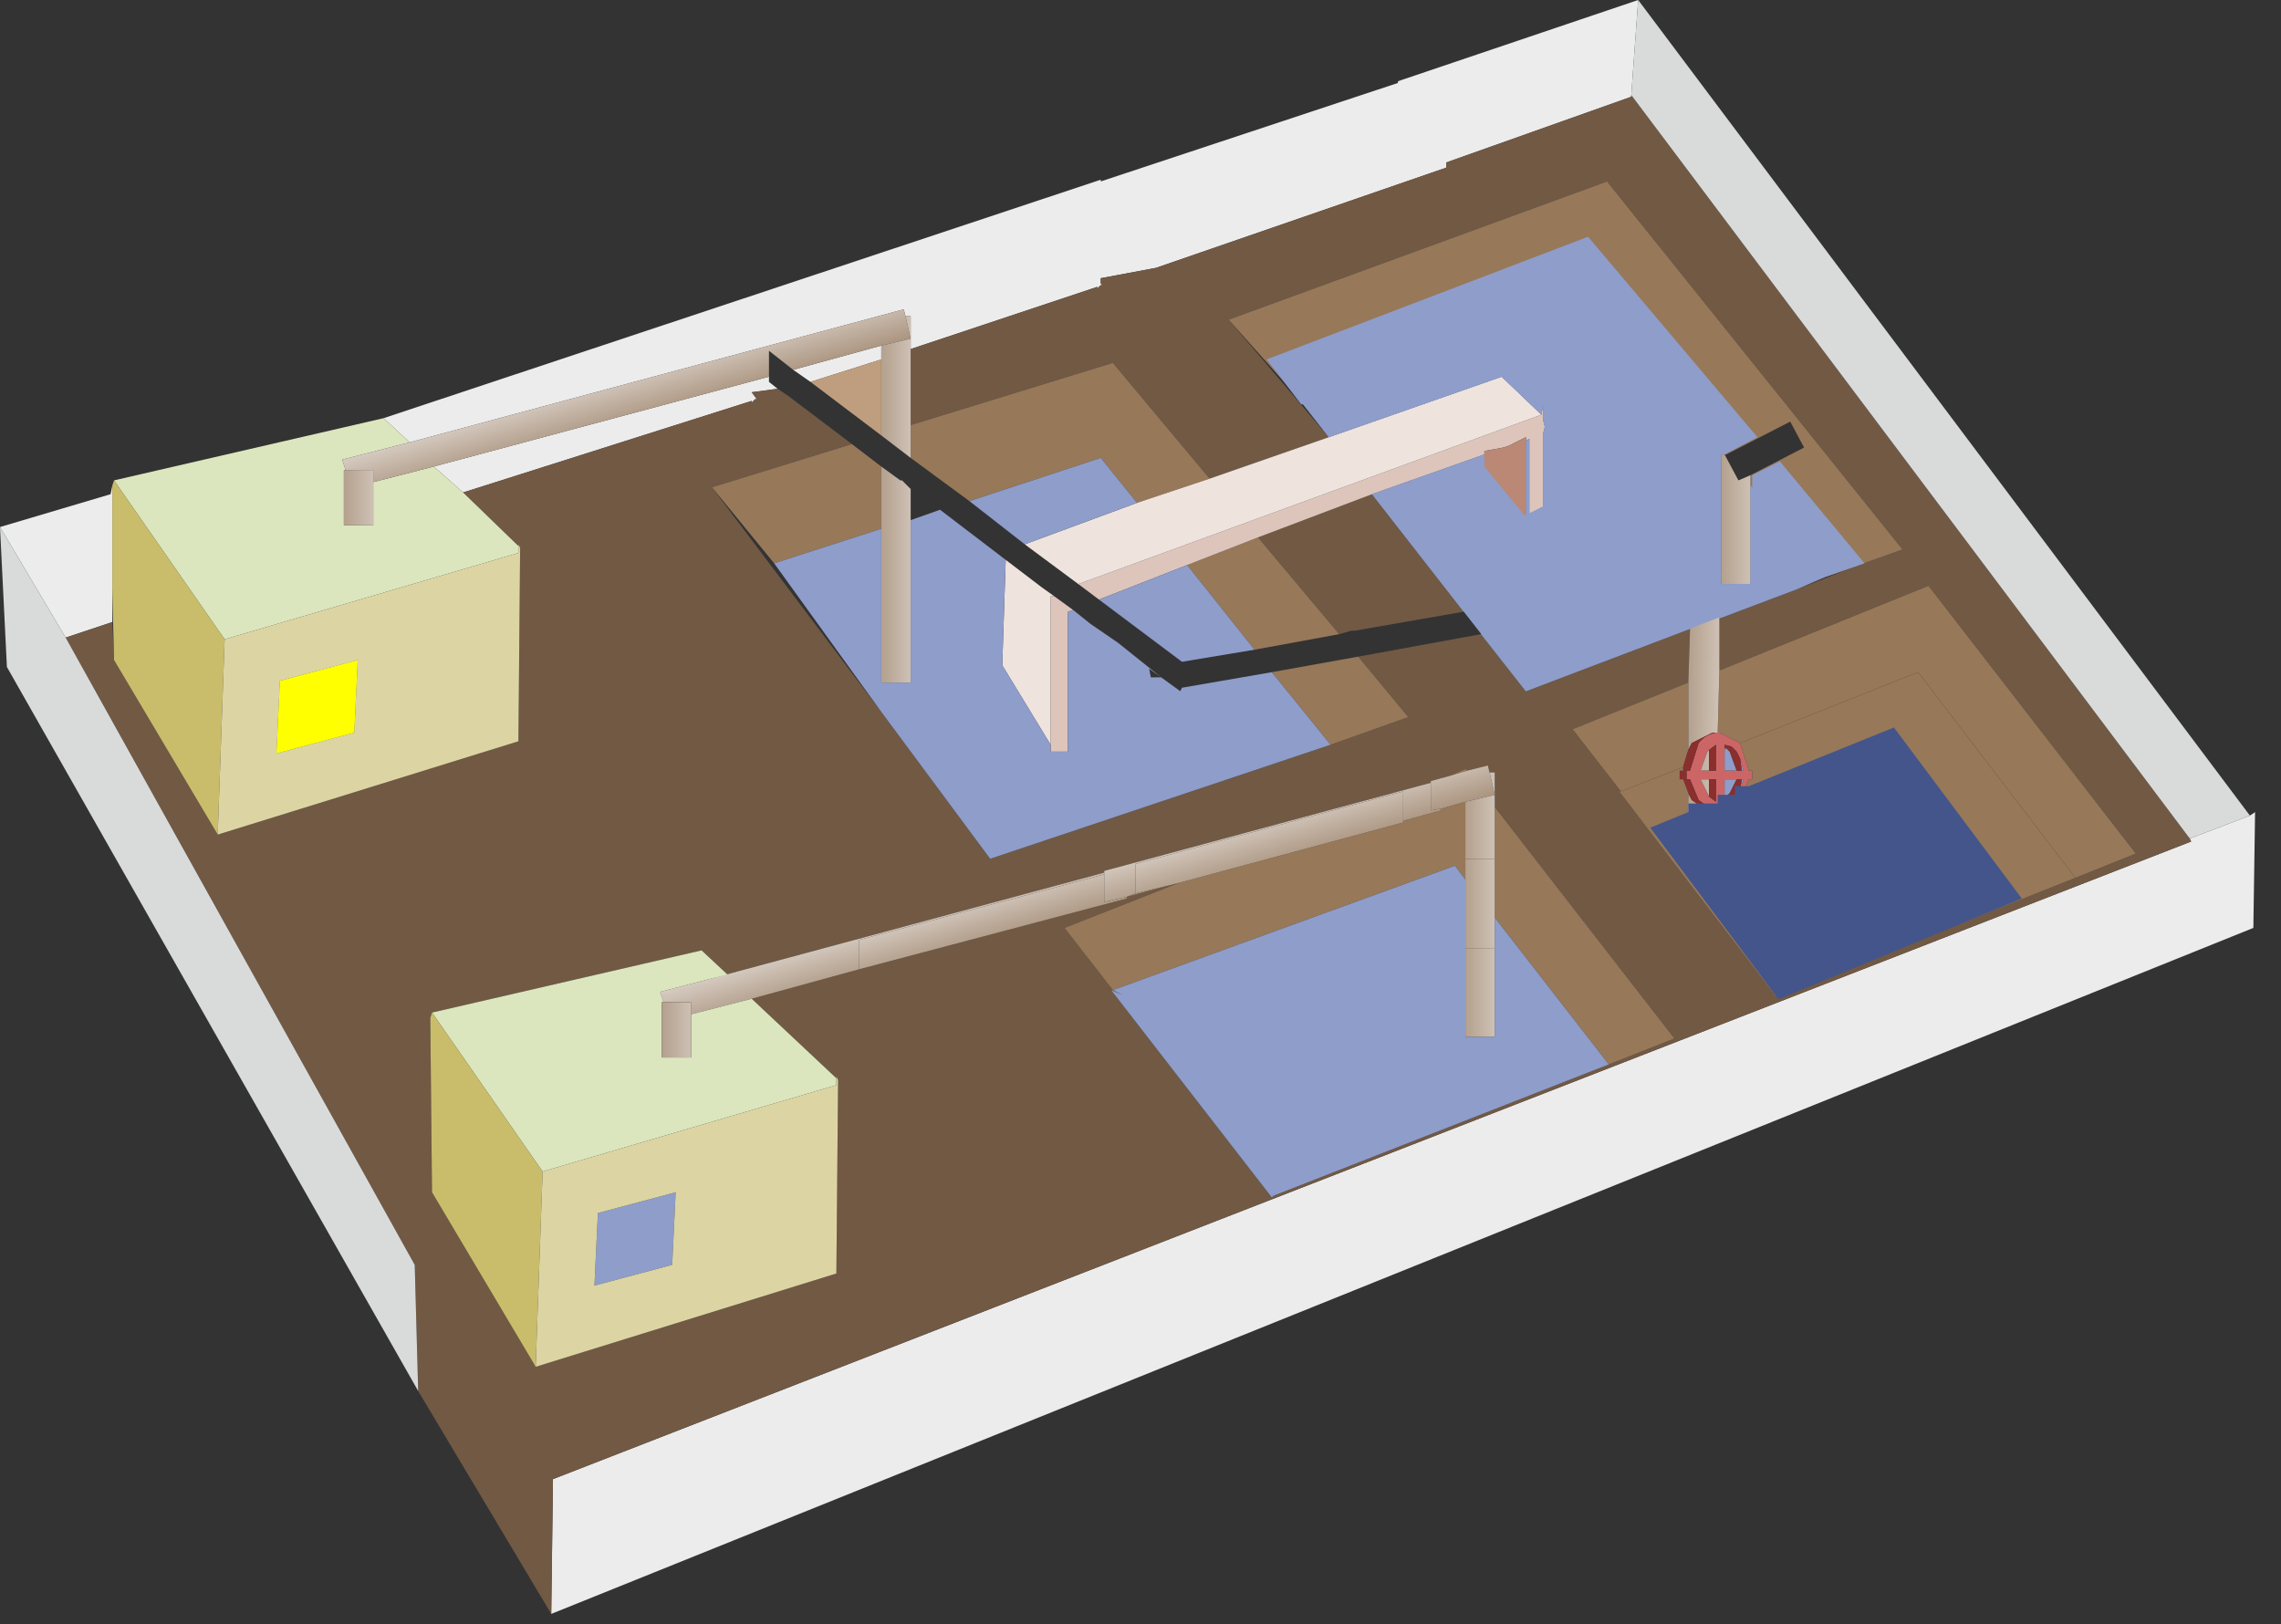 <?xml version="1.0" encoding="utf-8"?>
<svg version="1.1" id="Layer_1"
xmlns="http://www.w3.org/2000/svg"
xmlns:xlink="http://www.w3.org/1999/xlink"
xmlns:author="http://www.sothink.com"
width="66px" height="47px"
xml:space="preserve">
<rect width="100%" height="100%" fill="#333333" stroke="none"/>
<g id="74" transform="matrix(1, 0, 0, 1, 32.6, 23.35)">
<path style="fill:#ECECEC;fill-opacity:1" d="M14.6,-20.55L9.25 -18.65L9.25 -18.5L0.85 -15.6L-0.75 -15.3L-0.75 -15.2L-0.75 -15.15L-0.7 -15.1L-0.75 -15.1L-0.85 -15L-0.85 -15.05L-6.25 -13.25L-6.25 -14.2L-6.4 -14.2L-6.45 -14.4L-20.75 -10.55L-21.5 -11.25L-0.75 -18.15L-0.75 -18.1L7.85 -20.95L7.85 -21L14.8 -23.35L14.6 -20.6L14.6 -20.55M-16.65,23.35L-16.6 19.45L30.8 1L30.75 0.9L30.8 0.9L32.5 0.25L32.65 0.15L32.6 3.5L-16.65 23.35M-30.7,-4.9L-32.6 -8.1L-29.4 -9.05L-29.35 -9.3L-29.35 -6.3L-29.35 -5.35L-30.7 -4.9M-7.1,-12.95L-9.15 -12.3L-9.65 -12.65L-7.1 -13.35L-7.1 -12.95M-10.35,-12.45L-10.35 -12.3L-10.1 -12.1L-10.85 -12L-10.7 -11.8L-10.75 -11.8L-10.85 -11.7L-10.85 -11.75L-19.2 -9.1L-20.05 -9.85L-10.35 -12.45" />
<path style="fill:#715944;fill-opacity:1" d="M-6.25,-13.25L-0.85 -15.05L-0.85 -15L-0.75 -15.1L-0.7 -15.1L-0.75 -15.15L-0.75 -15.2L-0.75 -15.3L0.85 -15.6L9.25 -18.5L9.25 -18.65L14.6 -20.55L14.6 -20.6L30.75 0.9L30.8 1L-16.6 19.45L-16.65 23.35L-20.5 16.9L-20.6 13.25L-30.7 -4.9L-29.35 -5.35L-29.3 -4.25L-26.3 0.8L-17.6 -1.9L-17.55 -7.5L-17.6 -7.6L-17.6 -7.55L-19.2 -9.1L-10.85 -11.75L-10.85 -11.7L-10.75 -11.8L-10.7 -11.8L-10.85 -12L-10.1 -12.1L-9.8 -11.9L-7.95 -10.5L-12 -9.25L-7.1 -2.75L-3.95 1.5L5.9 -1.8L8.15 -2.6L6.7 -4.35L10.25 -5L11.55 -3.35L16.3 -5.15L16.25 -3.6L12.9 -2.25L14.3 -0.45L14.25 -0.45L18.8 5.5L18.85 5.5L29.2 1.35L23.2 -6.4L17.15 -3.95L17.15 -5.45L19.4 -6.3L21.05 -6.95L22.45 -7.45L13.9 -18.1L2.95 -14.1L5.85 -10.7L2.4 -9.5L-0.4 -12.85L-6.25 -11.05L-6.25 -13.25M9.75,-5.65L6.6 -5.1L6.5 -5.1L6.15 -5L3.8 -7.8L7.1 -9.05L9.75 -5.65M15.85,6.7L10.65 0L10.65 -1L10.5 -1L10.45 -1.2L9.85 -1.05L9.8 -1.1L9.35 -0.9L8.8 -0.75L8.8 -0.7L-0.65 1.85L-0.65 1.9L-12.15 5L-11.55 4.85L-12.3 4.15L-20.1 5.95L-20.15 6.1L-20.1 11.15L-17.1 16.2L-8.4 13.5L-8.35 7.9L-8.4 7.8L-8.4 7.85L-10.85 5.55L-7.75 4.7L0 2.65L0 2.6L1.1 2.3L1.5 2.2L-1.8 3.5L-0.4 5.3L-0.1 5.45L-0.45 5.3L4.2 11.3L4.25 11.25L13.95 7.45L15.85 6.7" />
<path style="fill:#D9DBDB;fill-opacity:1" d="M32.5,0.25L30.8 0.9L30.75 0.9L14.6 -20.6L14.8 -23.35L32.5 0.25M-20.5,16.9L-32.4 -4.05L-32.6 -8.1L-30.7 -4.9L-20.6 13.25L-20.5 16.9" />
<path style="fill:#977859;fill-opacity:1" d="M-0.75,-10.1L-4.55 -8.85L-6.25 -10.1L-6.25 -11.05L-0.4 -12.85L2.4 -9.5L0.3 -8.8L-0.75 -10.1M6.15,-5L3.7 -4.55L1.75 -7L3.8 -7.8L6.15 -5M-7.95,-10.5L-7.1 -9.85L-7.1 -8.05L-10.2 -7.05L-12 -9.25L-7.95 -10.5M6.7,-4.35L8.15 -2.6L5.9 -1.8L4.2 -3.9L6.7 -4.35M9.8,-1.1L9.85 -1.05L9.35 -0.9L9.8 -1.1M9.8,1.5L9.8 2.1L9.5 1.7L-0.4 5.3L-1.8 3.5L1.5 2.2L8 0.45L8 0.4L9.1 0.1L9.1 0.05L9.8 -0.15L9.8 1.5M13.55,-14.95L5 -11.8L2.95 -14.1L13.9 -18.1L22.45 -7.45L21.05 -6.95L20.2 -6.65L18.05 -9.3L18.05 -9.6L19.6 -10.4L19.2 -11.15L17.35 -10.2L13.55 -14.95M16.25,-1.65L16.1 -1.15L14.3 -0.45L12.9 -2.25L16.25 -3.6L16.25 -1.65M17.15,-3.95L23.2 -6.4L29.2 1.35L18.85 5.5L18.8 5.5L27.45 2.05L22.9 -3.9L17.75 -1.85L17.15 -2.15L17.1 -2.15L17.15 -3.95M17.3,-1.7L17.35 -1.7L17.3 -1.65L17.3 -1.7M13.95,7.45L10.65 3.2L10.65 1.5L10.65 0L15.85 6.7L13.95 7.45" />
<path style="fill:#DDC5BB;fill-opacity:1" d="M-0.8,-6L-1.4 -6.45L12 -11.35L12.05 -11.65L12.05 -11.2L12.1 -11L12.05 -10.8L12.05 -6.7L11.65 -6.7L11.65 -10.65L11.55 -10.6L11.55 -10.7L11.05 -10.45L10.9 -10.4L10.35 -10.3L10.35 -10.2L7.1 -9.05L3.8 -7.8L1.75 -7L-0.8 -6M-2.2,-6.1L-2.1 -6.1L-1.55 -5.7L-1.7 -5.65L-1.7 -1.6L-2.2 -1.6L-2.2 -1.8L-2.2 -6.1" />
<path style="fill:#EFE3DE;fill-opacity:1" d="M5.85,-10.7L10.85 -12.45L12 -11.35L-1.4 -6.45L-2.95 -7.6L0.3 -8.8L2.4 -9.5L5.85 -10.7M-2.1,-6.1L-2.2 -6.1L-2.2 -1.8L-3.6 -4.1L-3.5 -7.15L-2.45 -6.35L-2.1 -6.1" />
<path style="fill:#8E9DCA;fill-opacity:1" d="M-4.55,-8.85L-0.75 -10.1L0.3 -8.8L-2.95 -7.6L-4.55 -8.85M17.35,-10.2L17.3 -10.2L17.2 -10.2L17.2 -6.45L18.05 -6.45L18.05 -9.3L20.2 -6.65L19.4 -6.3L17.15 -5.45L17.2 -6.75L17 -6.75L16.95 -6.95L9.75 -5.65L7.1 -9.05L10.35 -10.2L10.35 -8.7L11.55 -6.9L11.55 -10.6L11.65 -10.65L11.65 -6.7L12.05 -6.7L12.05 -10.8L12.1 -11L12.05 -11.2L12.05 -11.65L12 -11.35L10.85 -12.45L5.85 -10.7L5 -11.8L13.55 -14.95L17.35 -10.2M1.75,-7L3.7 -4.55L1.6 -4.2L-0.8 -6L1.75 -7M4.2,-3.9L5.9 -1.8L-3.95 1.5L-7.1 -2.75L-10.2 -7.05L-7.1 -8.05L-7.1 -3.6L-6.25 -3.6L-6.25 -8.3L-5.4 -8.6L-3.5 -7.15L-3.6 -4.1L-2.2 -1.8L-2.2 -1.6L-1.7 -1.6L-1.7 -5.65L-1.55 -5.7L-1.05 -5.3L-0.25 -4.75L1 -3.75L0.65 -4L0.7 -3.75L1 -3.75L1.55 -3.35L1.6 -3.45L4.2 -3.9M16.3,-5.15L11.55 -3.35L10.25 -5L16.3 -6.1L16.3 -5.15M17.3,-1.05L17.3 -1.65L17.35 -1.7L17.45 -1.6L17.65 -1.05L17.3 -1.05M17.8,-1.05L17.75 -1.4L17.85 -1.05L17.8 -1.05M17.45,-0.4L17.3 -0.25L17.3 -0.8L17.65 -0.8L17.45 -0.4M17.8,-0.8L17.85 -0.8L17.75 -0.5L17.8 -0.8M-22.35,-2.15L-24.6 -1.55L-24.5 -3.65L-22.25 -4.25L-22.35 -2.15M9.5,1.7L9.8 2.1L9.8 4.1L9.8 6.65L10.65 6.65L10.65 4.1L10.65 3.2L13.95 7.45L4.25 11.25L4.2 11.3L-0.45 5.3L-0.1 5.45L-0.4 5.3L9.5 1.7M-13.05,11.15L-13.15 13.25L-15.4 13.85L-15.3 11.75L-13.05 11.15" />
<linearGradient
id="LinearGradID_252" gradientUnits="userSpaceOnUse" gradientTransform="matrix(0, -0, 0.008, 0.006, -4.9, -8.65)" spreadMethod ="pad" x1="-819.2" y1="0" x2="819.2" y2="0" >
<stop  offset="0" style="stop-color:#A7907A;stop-opacity:1" />
<stop  offset="1" style="stop-color:#D9CFC6;stop-opacity:1" />
</linearGradient>
<path style="fill:url(#LinearGradID_252) " d="M-6.25,-10.1L-4.55 -8.85L-2.95 -7.6L-1.4 -6.45L-0.8 -6L1.6 -4.2L1.9 -3.95L1.6 -3.45L1.55 -3.35L1 -3.75L-0.25 -4.75L-1.05 -5.3L-2.45 -6.35L-3.5 -7.15L-5.4 -8.6L-6.5 -9.45L-6.55 -9.45L-7.1 -9.85L-7.95 -10.5L-9.8 -11.9L-10.35 -12.3L-10.35 -12.45L-10.35 -13.2L-9.65 -12.65L-9.15 -12.3L-7.1 -10.75L-6.25 -10.1" />
<linearGradient
id="LinearGradID_253" gradientUnits="userSpaceOnUse" gradientTransform="matrix(-0, -0, 0.01, -0.002, 8.9, -5.15)" spreadMethod ="pad" x1="-819.2" y1="0" x2="819.2" y2="0" >
<stop  offset="0" style="stop-color:#A7907A;stop-opacity:1" />
<stop  offset="1" style="stop-color:#D9CFC6;stop-opacity:1" />
</linearGradient>
<path style="fill:url(#LinearGradID_253) " d="M16.95,-6.95L17 -6.75L17.15 -6.25L16.3 -6.1L10.25 -5L6.7 -4.35L4.2 -3.9L1.6 -3.45L1.9 -3.95L1.6 -4.2L3.7 -4.55L6.15 -5L6.5 -5.1L6.6 -5.1L9.75 -5.65L16.95 -6.95M1,-3.75L0.7 -3.75L0.65 -4L1 -3.75" />
<linearGradient
id="LinearGradID_254" gradientUnits="userSpaceOnUse" gradientTransform="matrix(-0, -0.001, 0.01, -0.003, 2.45, 1.4)" spreadMethod ="pad" x1="-819.2" y1="0" x2="819.2" y2="0" >
<stop  offset="0" style="stop-color:#A7907A;stop-opacity:1" />
<stop  offset="1" style="stop-color:#D9CFC6;stop-opacity:1" />
</linearGradient>
<path style="fill:url(#LinearGradID_254) " d="M10.45,-1.2L10.5 -1L10.65 -0.35L9.8 -0.15L9.1 0.05L8.8 0.1L8.8 -0.7L8.8 -0.75L9.35 -0.9L9.85 -1.05L10.45 -1.2" />
<linearGradient
id="LinearGradID_255" gradientUnits="userSpaceOnUse" gradientTransform="matrix(0.001, 0, 0, 0.002, 17.6, -8.35)" spreadMethod ="pad" x1="-819.2" y1="0" x2="819.2" y2="0" >
<stop  offset="0" style="stop-color:#A7907A;stop-opacity:1" />
<stop  offset="1" style="stop-color:#D9CFC6;stop-opacity:1" />
</linearGradient>
<path style="fill:url(#LinearGradID_255) " d="M18.05,-6.45L17.2 -6.45L17.2 -10.2L17.3 -10.2L17.7 -9.45L18.05 -9.6L18.05 -9.3L18.05 -6.45" />
<linearGradient
id="LinearGradID_256" gradientUnits="userSpaceOnUse" gradientTransform="matrix(0, 0, -0.001, 0.001, 18.4, -10.35)" spreadMethod ="pad" x1="-819.2" y1="0" x2="819.2" y2="0" >
<stop  offset="0" style="stop-color:#A7907A;stop-opacity:1" />
<stop  offset="1" style="stop-color:#D9CFC6;stop-opacity:1" />
</linearGradient>
<path style="fill:url(#LinearGradID_256) " d="M17.7,-9.45L17.3 -10.2L17.35 -10.2L19.2 -11.15L19.6 -10.4L18.05 -9.6L17.7 -9.45" />
<linearGradient
id="LinearGradID_257" gradientUnits="userSpaceOnUse" gradientTransform="matrix(0.001, 1.52588e-005, -7.62939e-005, 0.005, 16.65, -2.4)" spreadMethod ="pad" x1="-819.2" y1="0" x2="819.2" y2="0" >
<stop  offset="0" style="stop-color:#A7907A;stop-opacity:1" />
<stop  offset="1" style="stop-color:#D9CFC6;stop-opacity:1" />
</linearGradient>
<path style="fill:url(#LinearGradID_257) " d="M17.1,-2.15L17.05 -2.15L16.95 -2.15L16.35 -1.85L16.25 -1.65L16.25 -3.6L16.3 -5.15L16.3 -6.1L17.15 -6.25L17 -6.75L17.2 -6.75L17.15 -5.45L17.15 -3.95L17.1 -2.15M16.35,-0.2L16.85 0.15L16.85 0.25L17.05 0.25L17.05 2L16.2 2L16.25 -0.4L16.35 -0.2M16.85,-1.05L16.6 -1.05L16.8 -1.6L16.85 -1.65L16.85 -1.05M16.85,-0.3L16.8 -0.4L16.6 -0.8L16.85 -0.8L16.85 -0.3" />
<path style="fill:#BA8874;fill-opacity:1" d="M11.55,-6.9L10.35 -8.7L10.35 -10.2L10.35 -10.3L10.9 -10.4L11.05 -10.45L11.55 -10.7L11.55 -10.6L11.55 -6.9" />
<linearGradient
id="LinearGradID_258" gradientUnits="userSpaceOnUse" gradientTransform="matrix(0.001, 0, 0, 0.006, 10.2, 4.3)" spreadMethod ="pad" x1="-819.2" y1="0" x2="819.2" y2="0" >
<stop  offset="0" style="stop-color:#A7907A;stop-opacity:1" />
<stop  offset="1" style="stop-color:#D9CFC6;stop-opacity:1" />
</linearGradient>
<path style="fill:url(#LinearGradID_258) " d="M9.8,-0.15L10.65 -0.35L10.5 -1L10.65 -1L10.65 0L10.65 1.5L9.8 1.5L9.8 -0.15M10.65,4.1L10.65 6.65L9.8 6.65L9.8 4.1L10.65 4.1" />
<path style="fill:#CC6666;fill-opacity:1" d="M17.15,-2.15L17.75 -1.85L18 -1.05L18.1 -1.05L18.1 -0.8L18 -0.8L17.75 -0.2L17.3 0.15L17.3 0.25L17.05 0.25L17.05 0.15L16.55 -0.2L16.3 -0.8L16.2 -0.8L16.2 -1.05L16.3 -1.05L16.55 -1.85Q16.75 -2.1 17.05 -2.15L17.1 -2.15L17.15 -2.15M16.8,-1.6L16.6 -1.05L16.85 -1.05L17.05 -1.05L17.05 -1.8L16.85 -1.65L16.8 -1.6M17.3,-1.65L17.3 -1.05L17.65 -1.05L17.8 -1.05L17.85 -1.05L17.75 -1.4L17.65 -1.6L17.5 -1.75L17.3 -1.8L17.3 -1.7L17.3 -1.65M17.3,-0.15L17.65 -0.4L17.75 -0.5L17.85 -0.8L17.8 -0.8L17.65 -0.8L17.3 -0.8L17.3 -0.25L17.3 -0.15M17.05,-0.15L17.05 -0.8L16.85 -0.8L16.6 -0.8L16.8 -0.4L16.85 -0.3L17.05 -0.15" />
<path style="fill:#8B2E2E;fill-opacity:1" d="M16.35,-1.85L16.95 -2.15L17.05 -2.15Q16.75 -2.1 16.55 -1.85L16.3 -1.05L16.2 -1.05L16.2 -0.8L16.3 -0.8L16.55 -0.2L17.05 0.15L17.05 0.25L16.85 0.25L16.85 0.15L16.35 -0.2L16.25 -0.4L16.1 -0.8L16 -0.8L16 -1.05L16.1 -1.05L16.1 -1.15L16.25 -1.65L16.35 -1.85M16.85,-1.65L17.05 -1.8L17.05 -1.05L16.85 -1.05L16.85 -1.65M17.8,-1.05L17.65 -1.05L17.45 -1.6L17.35 -1.7L17.3 -1.7L17.3 -1.8L17.5 -1.75L17.65 -1.6L17.75 -1.4L17.8 -1.05M17.75,-0.5L17.65 -0.4L17.3 -0.15L17.3 -0.25L17.45 -0.4L17.65 -0.8L17.8 -0.8L17.75 -0.5M16.85,-0.3L16.85 -0.8L17.05 -0.8L17.05 -0.15L16.85 -0.3" />
<linearGradient
id="LinearGradID_259" gradientUnits="userSpaceOnUse" gradientTransform="matrix(0.001, 0, 0, 0.006, 10.2, 0.3)" spreadMethod ="pad" x1="-819.2" y1="0" x2="819.2" y2="0" >
<stop  offset="0" style="stop-color:#A7907A;stop-opacity:1" />
<stop  offset="1" style="stop-color:#D9CFC6;stop-opacity:1" />
</linearGradient>
<path style="fill:url(#LinearGradID_259) " d="M9.8,4.1L9.8 2.1L9.8 1.5L10.65 1.5L10.65 3.2L10.65 4.1L9.8 4.1" />
<linearGradient
id="LinearGradID_260" gradientUnits="userSpaceOnUse" gradientTransform="matrix(-0, -0.001, 0.01, -0.003, 2.75, 1.4)" spreadMethod ="pad" x1="-819.2" y1="0" x2="819.2" y2="0" >
<stop  offset="0" style="stop-color:#A7907A;stop-opacity:1" />
<stop  offset="1" style="stop-color:#D9CFC6;stop-opacity:1" />
</linearGradient>
<path style="fill:url(#LinearGradID_260) " d="M9.1,0.1L8 0.4L8 -0.45L0.25 1.65L0.25 2.5L0 2.6L-0.65 2.75L-0.65 1.95L-0.65 1.9L-0.65 1.85L8.8 -0.7L8.8 0.1L9.1 0.05L9.1 0.1" />
<linearGradient
id="LinearGradID_261" gradientUnits="userSpaceOnUse" gradientTransform="matrix(-0, -0.001, 0.01, -0.003, 4.25, 1)" spreadMethod ="pad" x1="-819.2" y1="0" x2="819.2" y2="0" >
<stop  offset="0" style="stop-color:#A7907A;stop-opacity:1" />
<stop  offset="1" style="stop-color:#D9CFC6;stop-opacity:1" />
</linearGradient>
<path style="fill:url(#LinearGradID_261) " d="M0.25,2.5L0.25 1.65L8 -0.45L8 0.4L8 0.45L1.5 2.2L1.1 2.3L0.25 2.5" />
<linearGradient
id="LinearGradID_262" gradientUnits="userSpaceOnUse" gradientTransform="matrix(-0, -0.001, 0.01, -0.003, -3.75, 3.2)" spreadMethod ="pad" x1="-819.2" y1="0" x2="819.2" y2="0" >
<stop  offset="0" style="stop-color:#A7907A;stop-opacity:1" />
<stop  offset="1" style="stop-color:#D9CFC6;stop-opacity:1" />
</linearGradient>
<path style="fill:url(#LinearGradID_262) " d="M-7.75,3.85L-0.65 1.95L-0.65 2.75L0 2.6L0 2.65L-7.75 4.7L-7.75 3.85" />
<linearGradient
id="LinearGradID_263" gradientUnits="userSpaceOnUse" gradientTransform="matrix(-0, -0.001, 0.01, -0.003, -5.25, 3.6)" spreadMethod ="pad" x1="-819.2" y1="0" x2="819.2" y2="0" >
<stop  offset="0" style="stop-color:#A7907A;stop-opacity:1" />
<stop  offset="1" style="stop-color:#D9CFC6;stop-opacity:1" />
</linearGradient>
<path style="fill:url(#LinearGradID_263) " d="M-12.6,5.65L-13.4 5.65L-13.5 5.35L-12.15 5L-0.65 1.9L-0.65 1.95L-7.75 3.85L-7.75 4.7L-10.85 5.55L-12.6 6L-12.6 5.65M1.1,2.3L0 2.6L0.25 2.5L1.1 2.3" />
<path style="fill:#DBE6BE;fill-opacity:1" d="M-20.05,-9.85L-19.2 -9.1L-17.6 -7.55L-17.6 -7.35L-26.1 -4.85L-29.3 -9.45L-21.5 -11.25L-20.75 -10.55L-22.7 -10.05L-22.6 -9.75L-22.65 -9.75L-22.65 -8.15L-21.8 -8.15L-21.8 -9.4L-20.05 -9.85M-20.1,5.95L-12.3 4.15L-11.55 4.85L-12.15 5L-13.5 5.35L-13.4 5.65L-13.45 5.65L-13.45 7.25L-12.6 7.25L-12.6 6L-10.85 5.55L-8.4 7.85L-8.4 8.05L-16.9 10.55L-20.1 5.95" />
<linearGradient
id="LinearGradID_264" gradientUnits="userSpaceOnUse" gradientTransform="matrix(-0, -0.001, 0.01, -0.003, -14.45, -11.8)" spreadMethod ="pad" x1="-819.2" y1="0" x2="819.2" y2="0" >
<stop  offset="0" style="stop-color:#A7907A;stop-opacity:1" />
<stop  offset="1" style="stop-color:#D9CFC6;stop-opacity:1" />
</linearGradient>
<path style="fill:url(#LinearGradID_264) " d="M-20.05,-9.85L-21.8 -9.4L-21.8 -9.75L-22.6 -9.75L-22.7 -10.05L-20.75 -10.55L-6.45 -14.4L-6.4 -14.2L-6.25 -13.55L-7.1 -13.35L-9.65 -12.65L-10.35 -13.2L-10.35 -12.45L-20.05 -9.85" />
<linearGradient
id="LinearGradID_265" gradientUnits="userSpaceOnUse" gradientTransform="matrix(0.001, 0, 0, 0.001, -22.25, -8.95)" spreadMethod ="pad" x1="-819.2" y1="0" x2="819.2" y2="0" >
<stop  offset="0" style="stop-color:#A7907A;stop-opacity:1" />
<stop  offset="1" style="stop-color:#D9CFC6;stop-opacity:1" />
</linearGradient>
<path style="fill:url(#LinearGradID_265) " d="M-21.8,-9.75L-21.8 -9.4L-21.8 -8.15L-22.65 -8.15L-22.65 -9.75L-22.6 -9.75L-21.8 -9.75" />
<path style="fill:#C9BD6B;fill-opacity:1" d="M-26.1,-4.85L-26.3 0.8L-29.3 -4.25L-29.35 -6.3L-29.35 -9.3L-29.3 -9.45L-26.1 -4.85M-16.9,10.55L-17.1 16.2L-20.1 11.15L-20.15 6.1L-20.1 5.95L-16.9 10.55" />
<path style="fill:#DCD5A3;fill-opacity:1" d="M-17.6,-7.35L-17.6 -7.55L-17.6 -7.6L-17.55 -7.5L-17.6 -1.9L-26.3 0.8L-26.1 -4.85L-17.6 -7.35M-22.25,-4.25L-24.5 -3.65L-24.6 -1.55L-22.35 -2.15L-22.25 -4.25M-16.9,10.55L-8.4 8.05L-8.4 7.85L-8.4 7.8L-8.35 7.9L-8.4 13.5L-17.1 16.2L-16.9 10.55M-15.3,11.75L-15.4 13.85L-13.15 13.25L-13.05 11.15L-15.3 11.75" />
<linearGradient
id="LinearGradID_266" gradientUnits="userSpaceOnUse" gradientTransform="matrix(0.001, 0, 0, 0.006, -6.7, -8.9)" spreadMethod ="pad" x1="-819.2" y1="0" x2="819.2" y2="0" >
<stop  offset="0" style="stop-color:#A7907A;stop-opacity:1" />
<stop  offset="1" style="stop-color:#D9CFC6;stop-opacity:1" />
</linearGradient>
<path style="fill:url(#LinearGradID_266) " d="M-7.1,-12.95L-7.1 -13.35L-6.25 -13.55L-6.4 -14.2L-6.25 -14.2L-6.25 -13.25L-6.25 -11.05L-6.25 -10.1L-7.1 -10.75L-7.1 -12.95M-7.1,-9.85L-6.55 -9.45L-6.5 -9.45L-6.25 -9.2L-6.25 -8.3L-6.25 -3.6L-7.1 -3.6L-7.1 -8.05L-7.1 -9.85" />
<path style="fill:#BF9E7F;fill-opacity:1" d="M-7.1,-10.75L-9.15 -12.3L-7.1 -12.95L-7.1 -10.75" />
<linearGradient
id="LinearGradID_267" gradientUnits="userSpaceOnUse" gradientTransform="matrix(0.001, 0, 0, 0.001, -13.05, 6.45)" spreadMethod ="pad" x1="-819.2" y1="0" x2="819.2" y2="0" >
<stop  offset="0" style="stop-color:#A7907A;stop-opacity:1" />
<stop  offset="1" style="stop-color:#D9CFC6;stop-opacity:1" />
</linearGradient>
<path style="fill:url(#LinearGradID_267) " d="M-12.6,6L-12.6 7.25L-13.45 7.25L-13.45 5.65L-13.4 5.65L-12.6 5.65L-12.6 6" />
<path style="fill:#977859;fill-opacity:1" d="M14.3,-0.45L16.1 -1.15L16.1 -1.05L16 -1.05L16 -0.8L16.1 -0.8L16.25 -0.4L16.2 2L17.05 2L17.05 0.25L17.3 0.25L17.3 0.15L17.75 -0.2L18 -0.8L18.1 -0.8L18.1 -1.05L18 -1.05L17.75 -1.85L22.9 -3.9L27.45 2.05L18.8 5.5L14.25 -0.45L14.3 -0.45" />
<path style="fill:#8E9DCA;fill-opacity:1" d="M5.1,-11.65L5.05 -11.65L4.05 -12.95L13.35 -16.5L18.25 -10.7L17.3 -10.2L17.2 -10.2L17.2 -6.45L18.05 -6.45L18.05 -9.3L18.1 -9.25L18.1 -9.6L18.9 -10L21.35 -7.05L20.2 -6.65L11.55 -3.35L7.1 -9.05L10.35 -10.2L10.35 -9.85L11.5 -8.45L11.55 -8.45L11.55 -10.6L11.65 -10.65L11.65 -8.5L12.05 -8.7L12.05 -10.8L12.1 -11L12.05 -11.2L12.05 -11.65L12 -11.35L10.85 -12.45L5.85 -10.7L5.1 -11.65" />
<path style="fill:#FFFF00;fill-opacity:1" d="M-22.35,-2.15L-24.6 -1.55L-24.5 -3.65L-22.25 -4.25L-22.35 -2.15" />
<path style="fill:#43558B;fill-opacity:1" d="M17.6,-0.6L18 -0.6L22.2 -2.3L25.9 2.65L18.9 5.55L18.85 5.55L15.15 0.6L16.25 0.15L16.25 -0.1L17.1 -0.1L17.1 -0.35L17.6 -0.35L17.6 -0.6" />
</g>
</svg>
